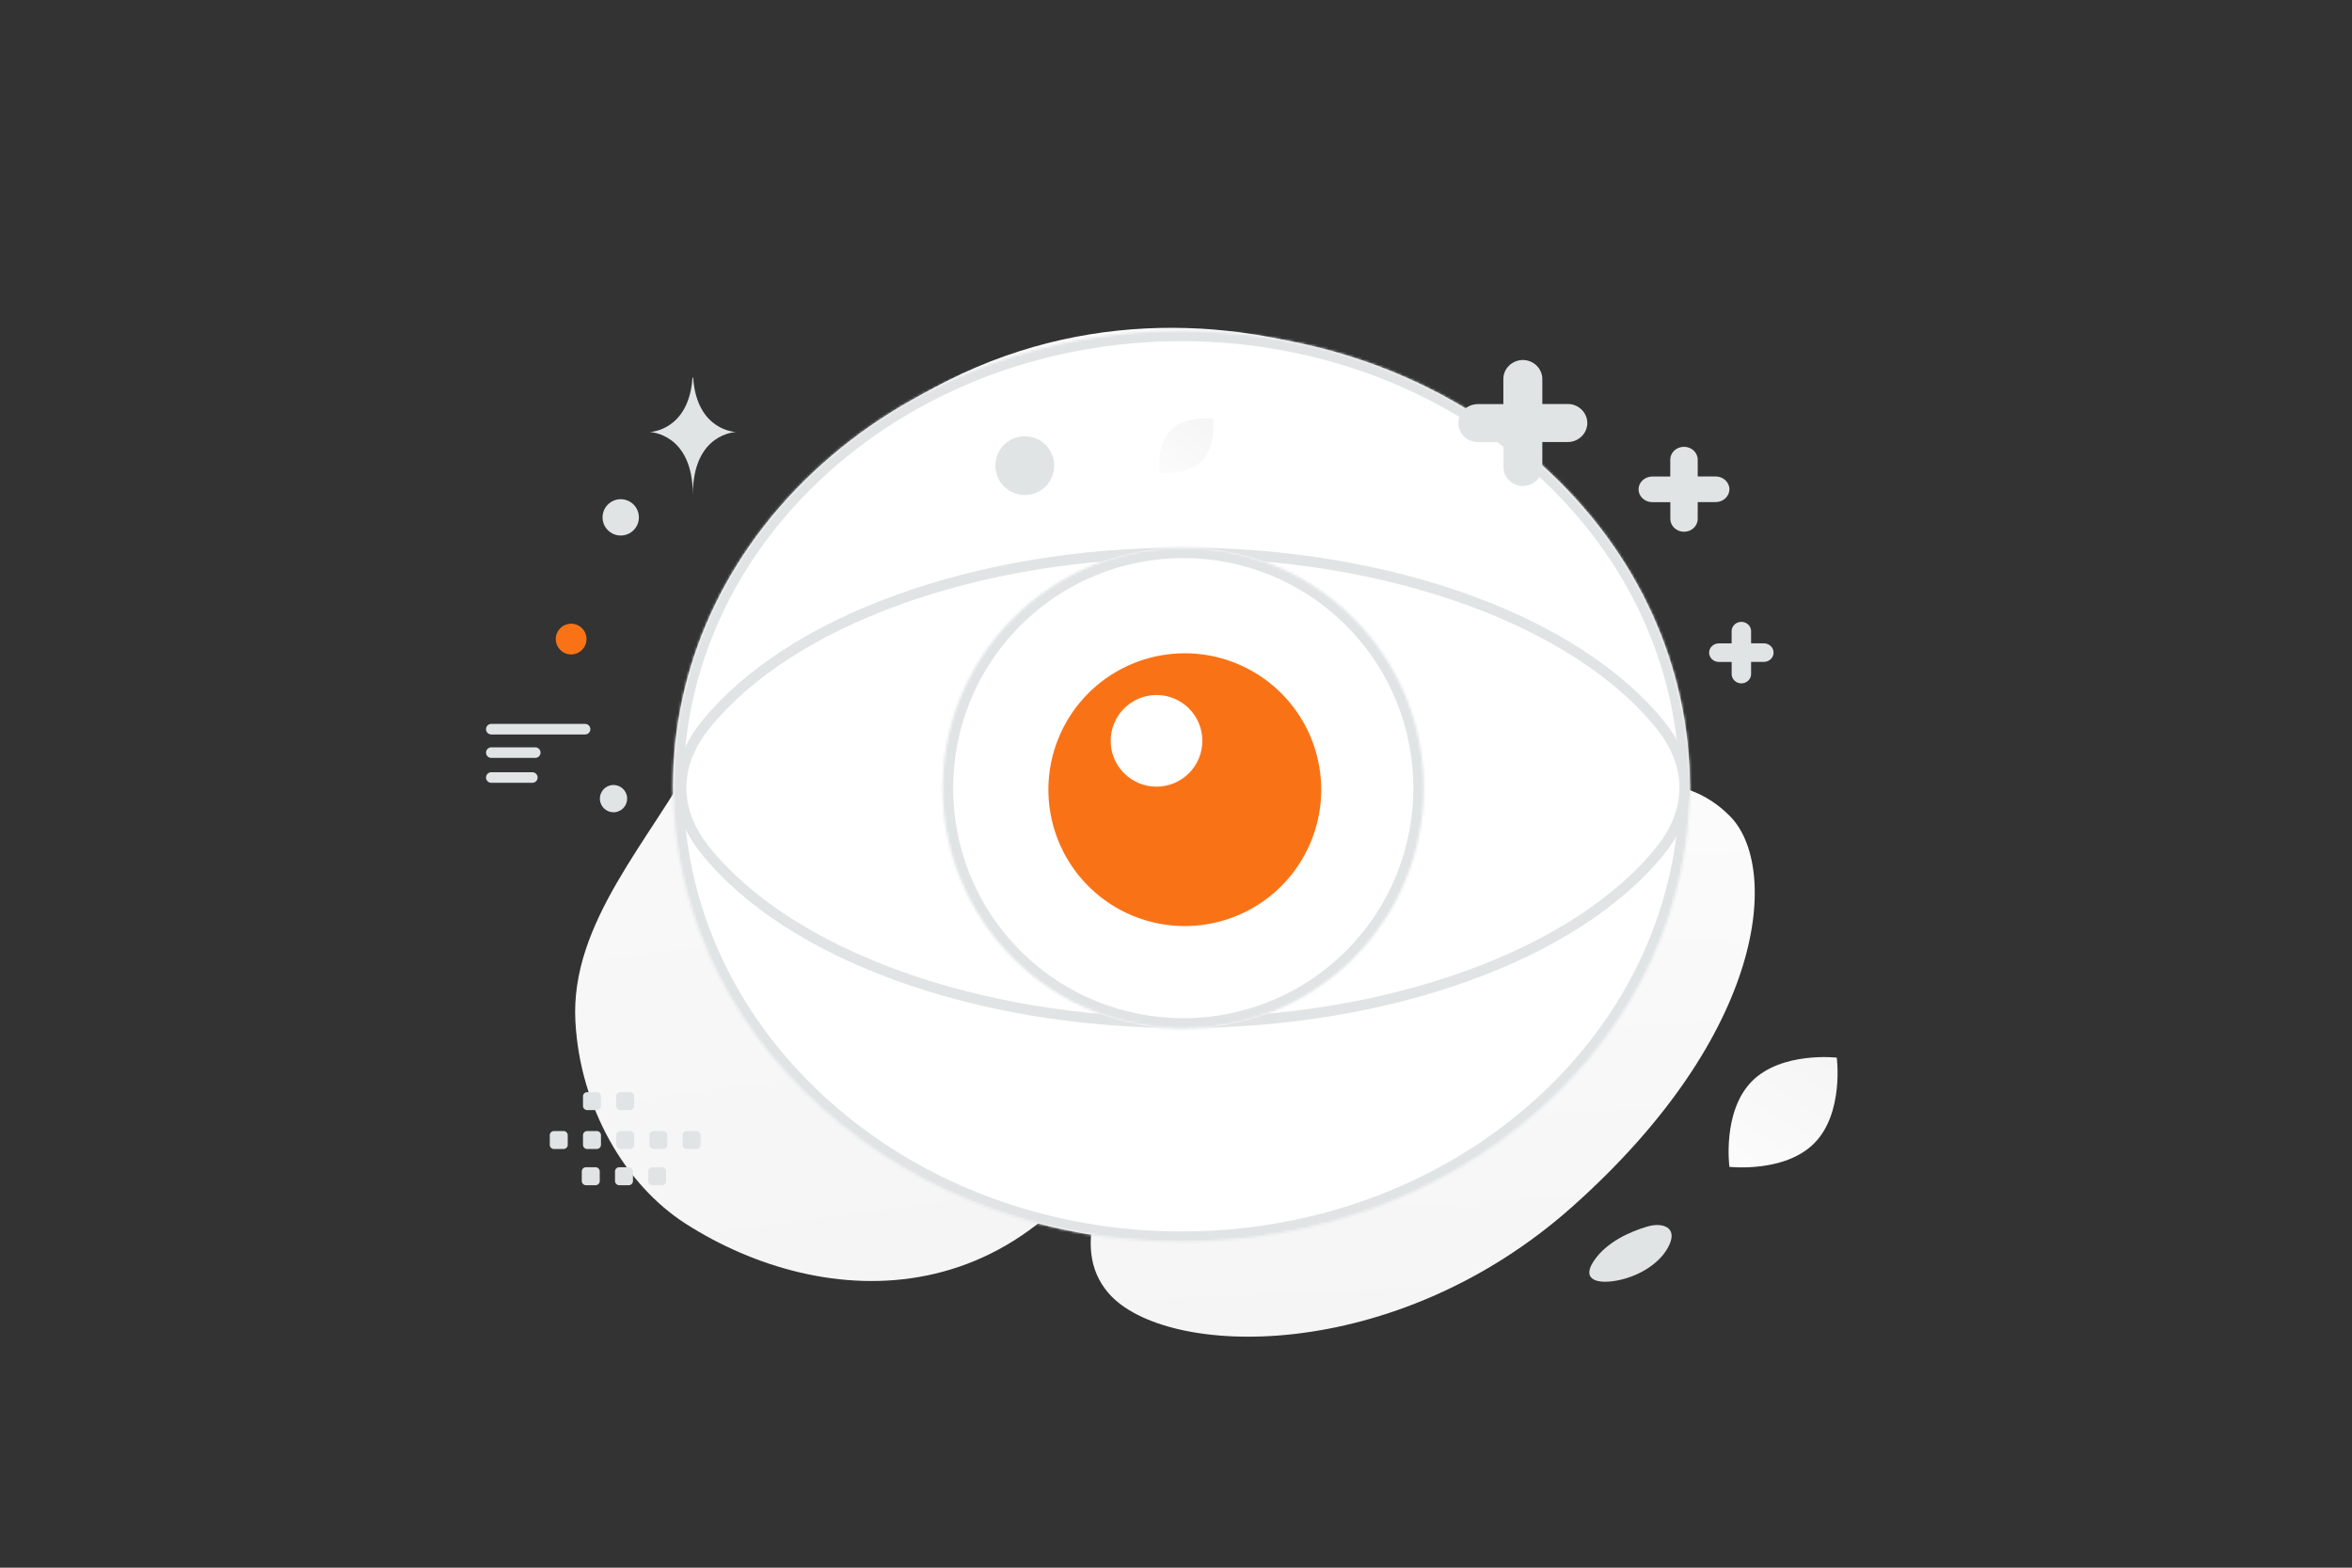 <svg width="900" height="600" viewBox="0 0 900 600" fill="none" xmlns="http://www.w3.org/2000/svg"><rect x="0" y="0" width="900" height="600" fill="#333333" stroke="none"/><path fill="transparent" d="M0 0h900v600H0z"/><path d="M596.686 201.361c-16.103-52.558-155.282-120.393-265.239-36.065-51.139 39.221-35.266 67.369-64.71 122.937-17.551 33.119-48.64 64.698-46.563 102.722 1.786 32.822 18.96 62.507 42.193 77.391 52.25 33.474 135.034 39.156 178.313-59.649 43.278-98.806 197.521-71.78 156.006-207.336z" fill="url(#a)"/><path d="M662.122 312.523c-19.073-19.57-48.178-15.162-92.276 1.344-33.162 12.419-63.526 23.29-92.601 50.977-20.353 19.37-34.511 41.992-43.708 62.744-9.967 22.482-25.14 49.157-9.316 67.379 21.744 25.03 109.376 27.537 177.536-33.225 74.87-66.759 79.017-130.096 60.365-149.219z" fill="url(#b)"/><mask id="c" fill="#fff"><path fill-rule="evenodd" clip-rule="evenodd" d="M589.651 177.646c75.979 68.096 75.979 178.501 0 246.597-75.979 68.097-199.164 68.097-275.143 0-75.979-68.096-75.979-178.501 0-246.597 75.979-68.097 199.164-68.097 275.143 0z"/></mask><path fill-rule="evenodd" clip-rule="evenodd" d="M589.651 177.646c75.979 68.096 75.979 178.501 0 246.597-75.979 68.097-199.164 68.097-275.143 0-75.979-68.096-75.979-178.501 0-246.597 75.979-68.097 199.164-68.097 275.143 0z" fill="#fff"/><path d="M586.981 180.624c74.205 66.507 74.205 174.134 0 240.641l5.34 5.957c77.752-69.686 77.752-182.869 0-252.555l-5.34 5.957zm0 240.641c-74.459 66.734-195.344 66.734-269.803 0l-5.34 5.957c77.498 69.458 202.985 69.458 280.483 0l-5.34-5.957zm-269.803 0c-74.205-66.507-74.205-174.134 0-240.641l-5.34-5.957c-77.752 69.686-77.752 182.869 0 252.555l5.34-5.957zm0-240.641c74.459-66.734 195.344-66.734 269.803 0l5.34-5.957c-77.498-69.458-202.985-69.458-280.483 0l5.34 5.957z" fill="#E1E4E5" mask="url(#c)"/><path d="M260.645 301.505c0-8.127 3.071-16.262 9.173-23.864 32.112-40.003 103.545-66.087 182.822-66.087s150.71 26.084 182.821 66.087c6.103 7.602 9.174 15.737 9.174 23.864s-3.071 16.262-9.174 23.864c-32.111 40.004-103.544 66.087-182.821 66.087s-150.71-26.083-182.822-66.087c-6.102-7.602-9.173-15.737-9.173-23.864z" fill="#fff" stroke="#E1E4E5" stroke-width="4"/><mask id="d" fill="#fff"><path fill-rule="evenodd" clip-rule="evenodd" d="M517.884 236.573c35.921 35.912 35.921 94.21 0 130.183-35.92 35.911-94.233 35.911-130.215 0-35.92-35.912-35.92-94.21 0-130.183 35.982-35.972 94.264-35.972 130.215 0z"/></mask><path fill-rule="evenodd" clip-rule="evenodd" d="M517.884 236.573c35.921 35.912 35.921 94.21 0 130.183-35.92 35.911-94.233 35.911-130.215 0-35.92-35.912-35.92-94.21 0-130.183 35.982-35.972 94.264-35.972 130.215 0z" fill="#fff"/><path d="m517.884 366.756 2.828 2.829.003-.003-2.831-2.826zm-130.215 0-2.828 2.829.003.002 2.825-2.831zm0-130.183-2.828-2.828-.002.002 2.83 2.826zm127.387 2.829c34.357 34.348 34.36 90.115-.002 124.527l5.661 5.653c37.478-37.533 37.482-98.363-.003-135.837l-5.656 5.657zm0 124.525c-34.357 34.348-90.14 34.352-124.561-.002l-5.651 5.662c37.541 37.468 98.385 37.472 135.868-.002l-5.656-5.658zm-124.559 0c-34.356-34.348-34.36-90.115.003-124.527l-5.661-5.653c-37.479 37.533-37.482 98.363.002 135.838l5.656-5.658zm0-124.525c34.421-34.412 90.17-34.41 124.558-.001l5.659-5.655c-37.514-37.537-98.33-37.535-135.873-.001l5.656 5.657z" fill="#E1E4E5" mask="url(#d)"/><path fill-rule="evenodd" clip-rule="evenodd" d="M505.565 302.235a52.197 52.197 0 0 1-15.287 36.909 52.198 52.198 0 0 1-89.104-36.909 52.195 52.195 0 1 1 104.391 0z" fill="#f97316"/><circle cx="442.539" cy="283.539" r="17.539" fill="#fff"/><path fill-rule="evenodd" clip-rule="evenodd" d="M266.483 432.885h-3.665a1.6 1.6 0 0 0-1.599 1.6v3.665c0 .886.721 1.6 1.599 1.6h3.665c.879 0 1.6-.721 1.6-1.6v-3.665a1.596 1.596 0 0 0-1.6-1.6zm-12.708 0h-3.665c-.878 0-1.599.721-1.599 1.6v3.665c0 .886.721 1.6 1.599 1.6h3.665c.879 0 1.6-.721 1.6-1.6v-3.665c0-.879-.721-1.6-1.6-1.6zm-12.713 0h-3.665c-.879 0-1.6.721-1.6 1.6v3.665c0 .886.721 1.6 1.6 1.6h3.665c.878 0 1.599-.721 1.599-1.6v-3.665a1.596 1.596 0 0 0-1.599-1.6zm-12.708 0h-3.665c-.879 0-1.6.721-1.6 1.6v3.665c0 .886.721 1.6 1.6 1.6h3.665c.886 0 1.607-.721 1.607-1.6v-3.665a1.617 1.617 0 0 0-1.607-1.6zm-12.707 0h-3.665c-.887 0-1.607.721-1.607 1.6v3.665c0 .886.721 1.6 1.607 1.6h3.665c.878 0 1.599-.721 1.599-1.6v-3.665c0-.879-.721-1.6-1.599-1.6zm37.665 13.857h-3.665c-.879 0-1.6.721-1.6 1.6v3.672c0 .879.721 1.6 1.6 1.6h3.665c.886 0 1.6-.721 1.6-1.6v-3.665a1.599 1.599 0 0 0-1.6-1.607zm-12.709 0h-3.665c-.879 0-1.6.721-1.6 1.6v3.672c0 .879.721 1.6 1.6 1.6h3.665c.879 0 1.6-.721 1.6-1.6v-3.665a1.599 1.599 0 0 0-1.6-1.607zm-12.708 0h-3.665c-.886 0-1.607.721-1.607 1.6v3.672c0 .879.721 1.6 1.607 1.6h3.665c.879 0 1.6-.721 1.6-1.6v-3.665c0-.886-.721-1.607-1.6-1.607zM241.062 418h-3.665c-.879 0-1.6.721-1.6 1.6v3.665c0 .886.721 1.6 1.6 1.6h3.665c.878 0 1.599-.721 1.599-1.6V419.6a1.596 1.596 0 0 0-1.599-1.6zm-12.708 0h-3.665c-.879 0-1.6.721-1.6 1.6v3.665c0 .886.721 1.6 1.6 1.6h3.665c.886 0 1.607-.721 1.607-1.6V419.6a1.617 1.617 0 0 0-1.607-1.6z" fill="#E1E4E5"/><path d="M630.395 469.424c-6.742 1.983-15.728 5.974-20.568 13.248-4.839 7.274 1.554 9.02 9.789 7.249s16.234-6.876 19.235-13.642c3.002-6.765-2.923-8.482-8.456-6.855z" fill="#E1E4E5"/><path fill-rule="evenodd" clip-rule="evenodd" d="M670.063 241.552v4.671h4.889c2.041 0 3.718 1.602 3.718 3.551 0 1.95-1.677 3.552-3.718 3.552h-4.889v4.671c0 1.95-1.677 3.552-3.718 3.552s-3.718-1.602-3.718-3.552v-4.652h-4.909c-2.041 0-3.718-1.602-3.718-3.551 0-1.95 1.677-3.552 3.718-3.552h4.889v-4.69c0-1.95 1.677-3.552 3.738-3.552 2.041 0 3.718 1.602 3.718 3.552zm-20.429-65.647v6.45h6.89c2.875 0 5.238 2.213 5.238 4.905s-2.363 4.904-5.238 4.904h-6.89v6.451c0 2.692-2.363 4.905-5.239 4.905-2.875 0-5.238-2.213-5.238-4.905v-6.424h-6.918c-2.876 0-5.239-2.212-5.239-4.904 0-2.693 2.363-4.905 5.239-4.905h6.889v-6.477c0-2.692 2.363-4.905 5.267-4.905 2.876 0 5.239 2.213 5.239 4.905zm-59.462-30.846v9.565h9.779c4.082 0 7.436 3.28 7.436 7.272 0 3.992-3.354 7.272-7.436 7.272h-9.779v9.565c0 3.992-3.354 7.272-7.435 7.272-4.081 0-7.435-3.28-7.435-7.272v-9.525h-9.82c-4.081 0-7.435-3.281-7.435-7.272 0-3.992 3.354-7.273 7.435-7.273h9.779v-9.604c0-3.992 3.354-7.272 7.476-7.272 4.081 0 7.435 3.28 7.435 7.272z" fill="#E1E4E5"/><circle r="5.878" transform="matrix(-1 0 0 1 218.548 244.587)" fill="#f97316"/><circle r="5.222" transform="scale(1 -1) rotate(-75 -81.789 -305.804)" fill="#E1E4E5"/><circle r="6.947" transform="matrix(-1 0 0 1 237.522 198.012)" fill="#E1E4E5"/><path d="M264.995 144.515h.241c1.425 20.525 16.448 20.841 16.448 20.841s-16.566.329-16.566 24.045c0-23.716-16.565-24.045-16.565-24.045s15.016-.316 16.442-20.841z" fill="#E1E4E5"/><path d="M459.907 176.434c-5.636 5.736-16.175 4.527-16.175 4.527s-1.395-10.51 4.246-16.243c5.636-5.736 16.17-4.53 16.17-4.53s1.395 10.51-4.241 16.246z" fill="url(#e)"/><path d="M694.311 437.477c-11.341 11.542-32.548 9.108-32.548 9.108s-2.806-21.147 8.545-32.683c11.341-11.542 32.537-9.116 32.537-9.116s2.806 21.148-8.534 32.691z" fill="url(#f)"/><circle cx="392.132" cy="178.209" r="11.259" fill="#E1E4E5"/><path d="M204.82 288.049H188m35.883-8.971H188m15.699 18.502H188" stroke="#E1E4E5" stroke-width="4.046" stroke-linecap="round" stroke-linejoin="round"/><defs><linearGradient id="a" x1="362.982" y1="-63.369" x2="486.356" y2="856.003" gradientUnits="userSpaceOnUse"><stop stop-color="#fff"/><stop offset="1" stop-color="#EEE"/></linearGradient><linearGradient id="b" x1="535.216" y1="186.578" x2="558.682" y2="734.158" gradientUnits="userSpaceOnUse"><stop stop-color="#fff"/><stop offset="1" stop-color="#EEE"/></linearGradient><linearGradient id="e" x1="437.421" y1="196.027" x2="478.165" y2="132.157" gradientUnits="userSpaceOnUse"><stop stop-color="#fff"/><stop offset="1" stop-color="#EEE"/></linearGradient><linearGradient id="f" x1="649.063" y1="476.903" x2="731.05" y2="348.382" gradientUnits="userSpaceOnUse"><stop stop-color="#fff"/><stop offset="1" stop-color="#EEE"/></linearGradient></defs></svg>